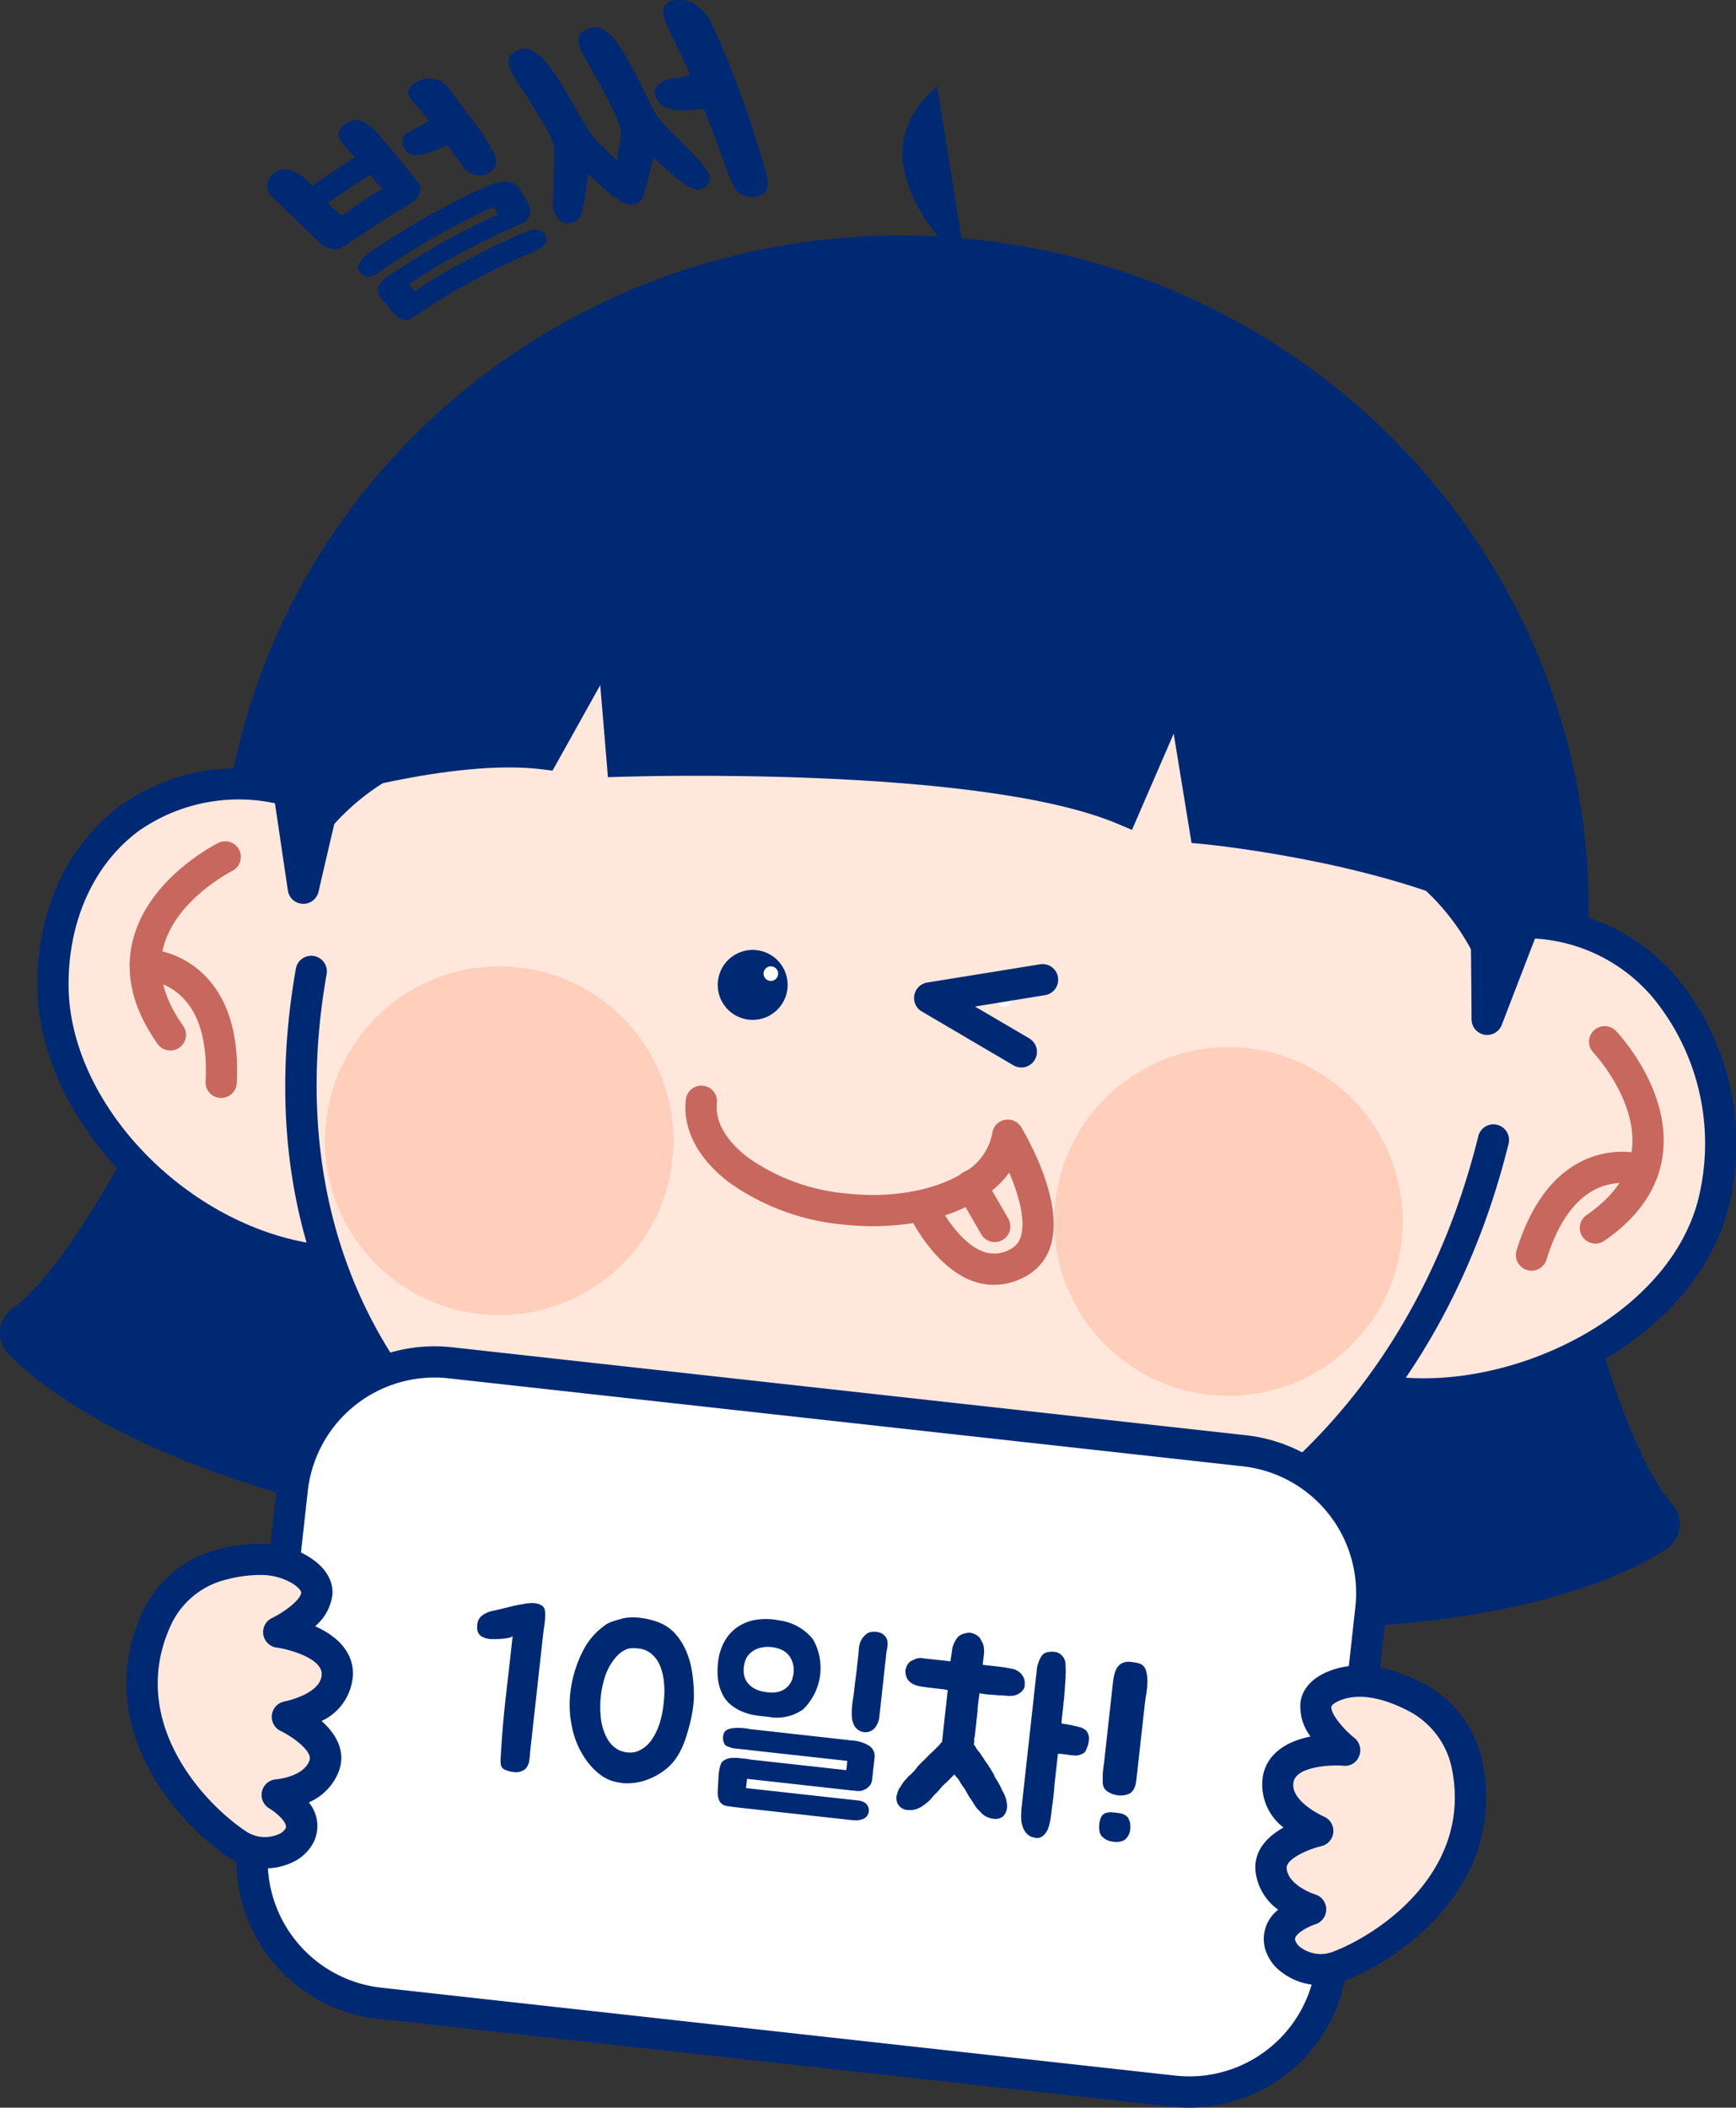 <svg id="그룹_8" data-name="그룹 8" xmlns="http://www.w3.org/2000/svg" xmlns:xlink="http://www.w3.org/1999/xlink" width="160.547" height="194.808" viewBox="0 0 160.547 194.808">
  <rect x="0" y="0" width="160.547" height="194.808" fill="#333333" stroke="none"/>
  <defs>
    <clipPath id="clip-path">
      <rect id="사각형_7" data-name="사각형 7" width="160.547" height="194.808" fill="none"/>
    </clipPath>
  </defs>
  <g id="그룹_7" data-name="그룹 7" transform="translate(0 0)" clip-path="url(#clip-path)">
    <path id="패스_156" data-name="패스 156" d="M11.507,36.926S5.8,47.875,1.122,51.22A2.8,2.8,0,0,0,.85,55.472c5.113,5.1,19.266,14.638,55.581,18.6,0,0-20.551-10.72-25.786-27.227Z" transform="translate(-0.001 69.746)" fill="#002974"/>
    <path id="패스_157" data-name="패스 157" d="M85.088,42.518S88.266,54.449,92.1,58.736a2.8,2.8,0,0,1-.667,4.209c-6.1,3.862-22,10.07-58.3,6,0,0,22.4-5.965,31.116-20.93Z" transform="translate(62.571 80.308)" fill="#002974"/>
    <path id="패스_158" data-name="패스 158" d="M133.247,76.411c-3.764,33.973-34.981,58.395-69.728,54.547S3.652,96.453,7.413,62.481,42.391,4.086,77.141,7.934s59.865,34.5,56.107,68.477" transform="translate(13.297 14.231)" fill="#002974"/>
    <path id="패스_159" data-name="패스 159" d="M124.291,105.187c12.549,2.219,29.015-5.951,31.234-18.5S149.881,61.595,137.144,62c-3.984-23.163-23.036-44.586-47.51-48.914C63.045,8.377,35.205,26.51,24.832,50.2,12.725,46.223,1.689,54.168,1.7,67.708,1.7,80.45,14.732,92.375,27.443,93.3" transform="translate(3.202 23.298)" fill="#ffe8db"/>
    <path id="패스_160" data-name="패스 160" d="M129.447,107.925a25.683,25.683,0,0,1-4.463-.378,1.443,1.443,0,1,1,.5-2.843c11.578,2.037,27.479-5.549,29.561-17.33a21.246,21.246,0,0,0-4.434-17.518,15.458,15.458,0,0,0-12.48-5.477,1.562,1.562,0,0,1-1.47-1.2c-4.062-23.631-23.55-43.708-46.334-47.741C62.821,10.572,36.582,30.065,27.1,51.711a1.44,1.44,0,0,1-1.771.792,16.123,16.123,0,0,0-14.643,1.863c-4.192,3.042-6.6,8.245-6.6,14.277.006,11.5,11.873,23.241,24.414,24.151a1.445,1.445,0,0,1-.214,2.883C14.364,94.665,1.2,81.527,1.194,68.643c0-6.968,2.843-13.023,7.794-16.617a18.759,18.759,0,0,1,15.993-2.638C36.663,24.192,65.315,8.078,90.829,12.6c23.558,4.166,43.754,24.624,48.463,48.893A18.393,18.393,0,0,1,152.8,67.967a24.171,24.171,0,0,1,5.1,19.91c-2.155,12.165-16.264,20.048-28.449,20.048" transform="translate(2.255 22.36)" fill="#002974"/>
    <path id="패스_161" data-name="패스 161" d="M10.6,31.073C5.082,62.261,23.53,84.849,54.669,90.626c30.344,5.627,57.5-12.512,65.273-44" transform="translate(18.188 58.69)" fill="#ffe8db"/>
    <path id="패스_162" data-name="패스 162" d="M66.732,94.057A62.113,62.113,0,0,1,55.35,92.991C22.377,86.878,4.622,62.843,10.119,31.768a1.445,1.445,0,0,1,2.846.5C7.771,61.633,24.613,84.356,55.873,90.151c29.853,5.526,56-12.11,63.606-42.922a1.443,1.443,0,0,1,2.8.693c-7,28.386-29.036,46.135-55.549,46.135" transform="translate(17.247 57.744)" fill="#002974"/>
    <path id="패스_163" data-name="패스 163" d="M7.913,46.263a1.434,1.434,0,0,1-1.176-.607c-2.305-3.244-3.077-6.474-2.285-9.6,1.447-5.734,7.658-8.86,7.921-8.99a1.446,1.446,0,0,1,1.283,2.591c-.052.026-5.3,2.684-6.4,7.118-.569,2.265.049,4.691,1.837,7.208a1.445,1.445,0,0,1-1.176,2.282" transform="translate(7.84 50.832)" fill="#c8675d"/>
    <path id="패스_164" data-name="패스 164" d="M12.6,44.141l-.072,0a1.442,1.442,0,0,1-1.369-1.514c.176-3.446-.494-6.009-1.988-7.624a5.48,5.48,0,0,0-3.594-1.754A1.445,1.445,0,0,1,5.6,30.358h.012a8.39,8.39,0,0,1,5.622,2.623c2.083,2.2,3.027,5.5,2.808,9.787A1.444,1.444,0,0,1,12.6,44.141" transform="translate(7.852 57.34)" fill="#c8675d"/>
    <path id="패스_165" data-name="패스 165" d="M52.019,52.929a1.444,1.444,0,0,1-.818-2.635c2.545-1.751,3.958-3.816,4.2-6.139.477-4.547-3.536-8.843-3.573-8.883A1.444,1.444,0,0,1,53.92,33.28c.205.211,4.966,5.278,4.359,11.162-.332,3.207-2.164,5.977-5.443,8.233a1.416,1.416,0,0,1-.818.254" transform="translate(95.528 62.013)" fill="#c8675d"/>
    <path id="패스_166" data-name="패스 166" d="M49.974,47.843a1.428,1.428,0,0,1-.425-.064,1.445,1.445,0,0,1-.956-1.806c1.268-4.105,3.285-6.875,6-8.233a8.394,8.394,0,0,1,6.179-.534,1.445,1.445,0,0,1-.959,2.727,5.461,5.461,0,0,0-3.975.413c-1.953,1-3.464,3.184-4.481,6.477a1.447,1.447,0,0,1-1.381,1.02" transform="translate(91.662 69.606)" fill="#c8675d"/>
    <path id="패스_167" data-name="패스 167" d="M29.391,34.188a3.232,3.232,0,1,1-2.617-3.744,3.23,3.23,0,0,1,2.617,3.744" transform="translate(43.401 57.407)" fill="#002974"/>
    <path id="패스_168" data-name="패스 168" d="M25.786,31.665a.673.673,0,1,1-.6-.742.672.672,0,0,1,.6.742" transform="translate(46.172 58.399)" fill="#fff"/>
    <path id="패스_169" data-name="패스 169" d="M33.266,32.493a.673.673,0,1,1-.6-.742.672.672,0,0,1,.6.742" transform="translate(60.3 59.963)" fill="#fff"/>
    <path id="패스_170" data-name="패스 170" d="M9.179,50.966l1.6,2.245s13.381-4.189,22.195-3.079l6.251-11.183.991,11.85s33.08-1.141,46.386,4.469l5.246-12.093L94.1,57.033s18.509,1.733,28.987,7.988c0,0,.569-19.26-6.02-28.261s-49.353-26.41-49.353-26.41L22.367,23.609Z" transform="translate(17.338 19.546)" fill="#002974"/>
    <path id="패스_171" data-name="패스 171" d="M125.551,68.519l-2.109-1.26c-10.073-6.012-28.2-7.774-28.38-7.791l-1.112-.1L92.3,49.265l-3.857,8.889L87.13,57.6c-12.858-5.422-45.453-4.365-45.774-4.356l-1.378.043-.711-8.508-4.414,7.9-.968-.121c-8.4-1.043-21.455,2.984-21.585,3.025l-1,.312L8.6,52.1,22.438,23.4l.615-.179,45.834-13.4.465.191c1.762.716,43.223,17.668,49.974,26.9,6.8,9.288,6.321,28.345,6.3,29.151Zm-29.1-11.81c3.9.448,17.012,2.239,26.288,6.878-.1-5.347-.855-18.3-5.74-24.977-4.963-6.783-33.464-19.682-48.267-25.734L24.48,25.814,11.945,51.825l.5.7c3.2-.927,13.234-3.573,20.82-2.935l8.095-14.482,1.268,15.2c6.257-.153,31.69-.439,44.289,4.1l6.65-15.337Z" transform="translate(16.244 18.549)" fill="#002974"/>
    <path id="패스_172" data-name="패스 172" d="M13.693,24.218c-.168.116-2.929,12.136-2.929,12.136L9.152,25.475Z" transform="translate(17.287 45.742)" fill="#002974"/>
    <path id="패스_173" data-name="패스 173" d="M11.707,38.741h-.055a1.44,1.44,0,0,1-1.372-1.231L8.668,26.634a1.442,1.442,0,0,1,1.043-1.6l4.541-1.257a1.434,1.434,0,0,1,1.7.774,1.461,1.461,0,0,1,0,1.219c-.295.93-1.884,7.707-2.837,11.856a1.443,1.443,0,0,1-1.407,1.118m.006-11.266.306,2.074c.22-.924.4-1.684.558-2.314Z" transform="translate(16.343 44.797)" fill="#002974"/>
    <path id="패스_174" data-name="패스 174" d="M47.539,28.293c.133.15.205,12.483.205,12.483L51.7,30.515Z" transform="translate(89.793 53.439)" fill="#002974"/>
    <path id="패스_175" data-name="패스 175" d="M48.685,43.164a1.637,1.637,0,0,1-.26-.023,1.447,1.447,0,0,1-1.184-1.413c-.023-4.258-.09-11.223-.17-12.194a1.443,1.443,0,0,1,2.091-1.574l4.157,2.222a1.446,1.446,0,0,1,.667,1.794L50.035,42.237a1.445,1.445,0,0,1-1.349.927M50.04,31.7c.014.65.026,1.433.038,2.383l.754-1.962Z" transform="translate(88.849 52.495)" fill="#002974"/>
    <path id="패스_176" data-name="패스 176" d="M42.543,48.812A16.118,16.118,0,1,1,28.3,31.019,16.118,16.118,0,0,1,42.543,48.812" transform="translate(19.651 58.4)" fill="#ffcfbc"/>
    <path id="패스_177" data-name="패스 177" d="M65.886,51.4A16.118,16.118,0,1,1,51.638,33.6,16.118,16.118,0,0,1,65.886,51.4" transform="translate(63.742 63.283)" fill="#ffcfbc"/>
    <path id="패스_178" data-name="패스 178" d="M34.764,19.317S23.575,9.952,32.089,2.77Z" transform="translate(54.573 5.231)" fill="#002974"/>
    <path id="패스_179" data-name="패스 179" d="M10.083,33.877A21.394,21.394,0,0,1,19,26.41l-7.78-2.817Z" transform="translate(19.045 44.562)" fill="#002974"/>
    <path id="패스_180" data-name="패스 180" d="M52.08,37.889a21.418,21.418,0,0,0-7.066-9.238l8.2-1.046Z" transform="translate(85.024 52.14)" fill="#002974"/>
    <path id="패스_181" data-name="패스 181" d="M93.287,110.977l-73.44-8.129a13.234,13.234,0,0,1-11.7-14.612l3.64-32.881A13.237,13.237,0,0,1,26.4,43.656l73.437,8.132a13.235,13.235,0,0,1,11.7,14.612L107.9,99.278a13.237,13.237,0,0,1-14.612,11.7" transform="translate(15.24 82.304)" fill="#fff"/>
    <path id="패스_182" data-name="패스 182" d="M95.7,113.447a14.636,14.636,0,0,1-1.624-.09l-73.44-8.129A14.7,14.7,0,0,1,7.659,89.019L11.3,56.141A14.681,14.681,0,0,1,27.5,43.165l73.44,8.132a14.681,14.681,0,0,1,12.977,16.2l-3.64,32.881A14.7,14.7,0,0,1,95.7,113.447m-1.309-2.961a11.789,11.789,0,0,0,13.017-10.42l3.64-32.881a11.788,11.788,0,0,0-10.423-13.017l-73.44-8.132A11.794,11.794,0,0,0,14.167,56.459L10.53,89.337a11.807,11.807,0,0,0,10.42,13.02Z" transform="translate(14.296 81.36)" fill="#002974"/>
    <path id="패스_183" data-name="패스 183" d="M5.9,55.386a9.137,9.137,0,0,1,5.96-4.992c2.288-.607,5.165-.89,7.364.494,4.3,2.707-2.025,5.729-2.025,5.729s5.425.731,5.419,3.868S18,64.448,18,64.448s4.287,2.025,3.409,4.512-4.348,2.7-4.348,2.7,3.03,1.751,2.083,3.706a2.706,2.706,0,0,1-1.372,1.251,4.612,4.612,0,0,1-4.466-.436c-4.377-2.952-11.827-11.122-7.4-20.8" transform="translate(8.584 94.237)" fill="#ffe8db"/>
    <path id="패스_184" data-name="패스 184" d="M16.908,79.393a6.252,6.252,0,0,1-3.472-1.066C8.611,75.072.756,66.163,5.529,55.728a10.517,10.517,0,0,1,6.907-5.789c3.417-.91,6.358-.679,8.5.67,1.889,1.187,2.222,2.542,2.167,3.469a4.568,4.568,0,0,1-1.6,2.941c1.849.82,3.507,2.224,3.5,4.411a5.006,5.006,0,0,1-2.9,4.345c1.225,1.1,2.285,2.684,1.609,4.6A5.15,5.15,0,0,1,20.917,73.3a3.414,3.414,0,0,1,.465,3.643,4.15,4.15,0,0,1-2.077,1.938,5.7,5.7,0,0,1-2.4.514m-.6-27.115a12.5,12.5,0,0,0-3.137.454,7.624,7.624,0,0,0-5.015,4.2c-3.969,8.675,2.773,16.221,6.893,19a3.165,3.165,0,0,0,3.053.318,1.307,1.307,0,0,0,.679-.566c.231-.482-.861-1.447-1.514-1.829a1.446,1.446,0,0,1,.638-2.69c.02,0,2.542-.222,3.079-1.748.306-.867-1.618-2.222-2.666-2.721a1.446,1.446,0,0,1,.358-2.727c.032-.006,3.435-.69,3.438-2.545,0-1.4-2.86-2.259-4.166-2.435a1.444,1.444,0,0,1-.433-2.733c1.248-.6,2.669-1.733,2.7-2.346.009-.165-.243-.494-.823-.861a5.769,5.769,0,0,0-3.088-.771m-9.467,4.05h0Z" transform="translate(7.641 93.294)" fill="#002974"/>
    <path id="패스_185" data-name="패스 185" d="M58.8,61.44a9.13,9.13,0,0,0-4.723-6.176c-2.1-1.092-4.845-2-7.294-1.127-4.79,1.7.722,6.035.722,6.035s-5.451-.477-6.133,2.585,3.646,4.879,3.646,4.879-4.631,1.037-4.316,3.657,3.651,3.591,3.651,3.591-3.339,1.043-2.843,3.16a2.687,2.687,0,0,0,1.066,1.52,4.6,4.6,0,0,0,4.452.552C51.947,78.195,61,71.851,58.8,61.44" transform="translate(76.854 101.596)" fill="#ffe8db"/>
    <path id="패스_186" data-name="패스 186" d="M46.219,82.836a5.88,5.88,0,0,1-3.571-1.179,4.112,4.112,0,0,1-1.6-2.343A3.417,3.417,0,0,1,42.3,75.862a5.115,5.115,0,0,1-2.086-3.452c-.243-2.025,1.135-3.34,2.577-4.148a5.007,5.007,0,0,1-1.886-4.873c.474-2.135,2.4-3.14,4.385-3.539a4.563,4.563,0,0,1-.924-3.221c.153-.916.774-2.164,2.88-2.912,2.38-.849,5.3-.425,8.444,1.21a10.52,10.52,0,0,1,5.469,7.159c2.378,11.229-7.242,18.2-12.662,20.32a6.328,6.328,0,0,1-2.279.43m1.453-20.308c-1.462,0-3.686.324-3.943,1.488-.4,1.811,2.765,3.221,2.8,3.236a1.445,1.445,0,0,1-.246,2.736c-1.135.26-3.308,1.164-3.2,2.08.194,1.6,2.6,2.366,2.62,2.372a1.446,1.446,0,0,1,.035,2.765c-.719.231-2,.933-1.872,1.456a1.3,1.3,0,0,0,.534.7,3.138,3.138,0,0,0,3.048.352c4.628-1.808,12.864-7.7,10.885-17.03a7.731,7.731,0,0,0-3.978-5.194c-1.681-.875-4.1-1.762-6.142-1.049-.647.231-.965.494-.991.656-.1.6,1.06,2.04,2.123,2.883a1.444,1.444,0,0,1,.445,1.664,1.382,1.382,0,0,1-1.462.91c-.188-.014-.413-.026-.656-.026" transform="translate(75.909 100.653)" fill="#002974"/>
    <path id="패스_187" data-name="패스 187" d="M19.551,51.376c.1-.017.2-.032.286-.046s.176-.02.263-.023a1.728,1.728,0,0,1,.378-.012,1.976,1.976,0,0,1,.425.069,1.164,1.164,0,0,1,.37.17.577.577,0,0,1,.237.315,2,2,0,0,1,.061.517,5.844,5.844,0,0,1-.032.589c-.023.2-.049.4-.078.586s-.052.367-.069.523L20.183,64.974c-.017.156-.029.315-.04.482a4.485,4.485,0,0,1-.066.5,1.447,1.447,0,0,1-.182.465.947.947,0,0,1-.361.338,1.314,1.314,0,0,1-.826.159,2.468,2.468,0,0,1-.852-.217.629.629,0,0,1-.4-.54,3.458,3.458,0,0,1,.006-.734q.16-2.834.471-5.535t.627-5.558a.467.467,0,0,1-.309.159,4.255,4.255,0,0,1-.572.09c-.211.02-.413.032-.6.04a3.106,3.106,0,0,1-.367,0,2.09,2.09,0,0,1-1-.228.913.913,0,0,1-.43-.9,1.209,1.209,0,0,1,.428-1.034A2.493,2.493,0,0,1,16.78,52c.474-.1.936-.217,1.387-.332s.913-.211,1.384-.289" transform="translate(28.852 96.877)" fill="#002974"/>
    <path id="패스_188" data-name="패스 188" d="M23.146,67.067a6.135,6.135,0,0,1-.774-.139,3.413,3.413,0,0,1-.757-.292,4.71,4.71,0,0,1-1.028-.751,6.178,6.178,0,0,1-.852-.991A7.835,7.835,0,0,1,18.477,62a9.942,9.942,0,0,1-.182-3.25,11.259,11.259,0,0,1,1.329-4.2,5.879,5.879,0,0,1,.48-.722,6.526,6.526,0,0,1,.641-.719,6.425,6.425,0,0,1,.716-.6,2.43,2.43,0,0,1,.722-.373c.326-.11.685-.214,1.072-.315a4.805,4.805,0,0,1,1.557-.023,7.354,7.354,0,0,1,1.537.367A3.957,3.957,0,0,1,27.944,53.2a5.718,5.718,0,0,1,1.034,1.586,7.961,7.961,0,0,1,.566,1.921,14.472,14.472,0,0,1,.182,2.06,8.889,8.889,0,0,1-.087,1.364c-.064.448-.15.9-.257,1.343-.1.407-.217.812-.341,1.216a8.85,8.85,0,0,1-.442,1.161,6.194,6.194,0,0,1-.612,1.046,4.589,4.589,0,0,1-.855.887,6.324,6.324,0,0,1-1.9,1.034,5.394,5.394,0,0,1-2.092.254M24.5,54.619a3.126,3.126,0,0,0-.592-.012,1.447,1.447,0,0,0-.569.165,2.334,2.334,0,0,0-.586.41,3.652,3.652,0,0,0-.468.532,5.27,5.27,0,0,0-.8,1.574,9.276,9.276,0,0,0-.367,1.754,9.471,9.471,0,0,0-.006,1.921,5.126,5.126,0,0,0,.537,1.875,3.021,3.021,0,0,0,.534.74,2.164,2.164,0,0,0,.774.508,2.494,2.494,0,0,0,.858.159,1.914,1.914,0,0,0,.852-.185,2.848,2.848,0,0,0,1.095-.916,5.346,5.346,0,0,0,.7-1.329,7.963,7.963,0,0,0,.384-1.514,13.488,13.488,0,0,0,.147-1.433,8.283,8.283,0,0,0-.064-1.366,4.93,4.93,0,0,0-.361-1.338,2.845,2.845,0,0,0-.771-1.046,2.191,2.191,0,0,0-1.294-.5" transform="translate(34.446 97.742)" fill="#002974"/>
    <path id="패스_189" data-name="패스 189" d="M28.638,51.922A4.789,4.789,0,0,1,31.8,53.678a5.362,5.362,0,0,1-.91,6.468,4.192,4.192,0,0,1-3.2.7c-.254-.029-.526-.061-.809-.09a6.986,6.986,0,0,1-.861-.15,4.937,4.937,0,0,1-.884-.3,4.274,4.274,0,0,1-.91-.555,2.82,2.82,0,0,1-.7-.812,3.959,3.959,0,0,1-.4-.985,4.541,4.541,0,0,1-.153-1.063,7.453,7.453,0,0,1,.04-1.054,5.04,5.04,0,0,1,.61-1.988,3.979,3.979,0,0,1,1.228-1.332,4.178,4.178,0,0,1,1.716-.653,6.051,6.051,0,0,1,2.068.055m7.424,16.663a1.37,1.37,0,0,1,.581.228.866.866,0,0,1-.364,1.522,1.647,1.647,0,0,1-.54.072c-.179-.006-.338-.017-.48-.032l-9.5-1.052-.9-.1c-.312-.035-.624-.078-.936-.127a.94.94,0,0,1-.763-.451,1.813,1.813,0,0,1-.173-.864l.078-1.482c.009-.084.02-.188.035-.309a3.276,3.276,0,0,1,.064-.381,2.9,2.9,0,0,1,.107-.378.58.58,0,0,1,.182-.272,1.386,1.386,0,0,1,.725-.309,4.15,4.15,0,0,1,.864.012l.662.072a1.371,1.371,0,0,1,.17.029.593.593,0,0,0,.124.026l8.883.982.092-.855-9.094-1.005c-.072-.009-.144-.02-.222-.035a.975.975,0,0,0-.246-.017L24.9,63.8c-.142-.014-.269-.029-.384-.043a1.376,1.376,0,0,1-.335-.078c-.127-.043-.24-.084-.344-.124a.449.449,0,0,1-.243-.246,1.207,1.207,0,0,1-.02-.994.577.577,0,0,1,.222-.246,1.141,1.141,0,0,1,.315-.127,2.209,2.209,0,0,1,.344-.061c.11-.009.208-.017.292-.02.116,0,.228,0,.335.006s.22.012.332.023l.364.04a1.093,1.093,0,0,0,.2.046c.064.006.133.014.2.02L35.4,63.024a3.411,3.411,0,0,1,1.626.514,1.151,1.151,0,0,1,.456,1.141l-.217,1.964a1.081,1.081,0,0,1-.2.529,1.376,1.376,0,0,1-.529.407,1.145,1.145,0,0,1-.575.118c-.188-.014-.373-.029-.558-.049L25.7,66.571l-.1.855Zm-6.121-11.46a2.328,2.328,0,0,0-.087-1.459,1.839,1.839,0,0,0-.936-1.011,3.078,3.078,0,0,0-.968-.257,2.817,2.817,0,0,0-1.034.069,2.2,2.2,0,0,0-.893.462,1.742,1.742,0,0,0-.546.922,2.623,2.623,0,0,0-.09.823,1.8,1.8,0,0,0,.205.777,1.86,1.86,0,0,0,.566.636,2.539,2.539,0,0,0,.991.413,4.218,4.218,0,0,0,.844.1,2.4,2.4,0,0,0,.794-.13,1.811,1.811,0,0,0,.662-.413,1.848,1.848,0,0,0,.451-.76Zm7.976,3.885a2.966,2.966,0,0,1-.162.48,1.859,1.859,0,0,1-.237.373,1.026,1.026,0,0,1-.378.295,1.184,1.184,0,0,1-.618.1,1.229,1.229,0,0,1-.676-.312,1.128,1.128,0,0,1-.312-.488,2.047,2.047,0,0,1-.147-.731,6.753,6.753,0,0,1,.023-.8c.023-.269.055-.537.1-.8s.078-.514.1-.757c.032-.3.066-.581.1-.841s.069-.52.1-.768.055-.5.084-.76.061-.532.092-.832l.032-.277a4.031,4.031,0,0,1,.043-.5,2.214,2.214,0,0,1,.13-.494,1.873,1.873,0,0,1,.462-.638.948.948,0,0,1,.511-.257,1.643,1.643,0,0,1,.679.02,1.069,1.069,0,0,1,.794.65,1.554,1.554,0,0,1,.04.7,4.519,4.519,0,0,1-.084.488Z" transform="translate(43.39 97.845)" fill="#002974"/>
    <path id="패스_190" data-name="패스 190" d="M32.426,62.842a1.848,1.848,0,0,0,.277-.283,1.946,1.946,0,0,1,.211-.225l.532-4.824a.317.317,0,0,1-.194,0,.617.617,0,0,0-.191-.043l-.575-.066c-.5-.055-.927-.107-1.288-.162a3.907,3.907,0,0,1-.688-.142,1.666,1.666,0,0,1-.618-.361,1.151,1.151,0,0,1-.329-.63,2.135,2.135,0,0,1-.035-.286.73.73,0,0,1,.055-.295,1.053,1.053,0,0,1,.272-.511.641.641,0,0,1,.214-.17,2.839,2.839,0,0,1,.274-.121.655.655,0,0,1,.269-.11c.09-.012.176-.029.266-.046l2.82.312c.017-.156.046-.373.092-.65s.072-.477.087-.607a2.573,2.573,0,0,1,.185-.485,3.256,3.256,0,0,1,.237-.4,1.223,1.223,0,0,1,.809-.451.941.941,0,0,1,.488-.032,1.52,1.52,0,0,1,.468.179,1.1,1.1,0,0,1,.286.217.744.744,0,0,1,.176.289,1.435,1.435,0,0,1,.254.636,2.976,2.976,0,0,1,.023.367,3.4,3.4,0,0,1-.023.387l-.1.875,1.3.144c.283.032.572.072.861.118s.534.1.731.144a1.586,1.586,0,0,1,.517.286,1.387,1.387,0,0,1,.37.482,1.138,1.138,0,0,1,.1.615.75.75,0,0,1-.144.526,1.415,1.415,0,0,1-1.078.552,2.986,2.986,0,0,1-.526-.014,4.24,4.24,0,0,0-.615-.026c-.225-.026-.5-.049-.812-.069a7.8,7.8,0,0,1-1-.133c-.012.116-.029.251-.055.4s-.046.312-.064.468-.032.3-.046.439a1.779,1.779,0,0,0-.017.332l-.26,2.349a.9.9,0,0,1-.043.2.419.419,0,0,0,0,.225l-.038.341a1.146,1.146,0,0,1,.179.248,2.289,2.289,0,0,0,.231.338,1.646,1.646,0,0,1,.217.283,2.119,2.119,0,0,0,.176.257c.064.092.121.185.176.28a2.5,2.5,0,0,0,.2.28,2.048,2.048,0,0,1,.182.28,2.429,2.429,0,0,0,.205.3c.035.075.072.144.107.205a1.259,1.259,0,0,0,.113.165,3.6,3.6,0,0,1,.173.387c.121.185.24.376.347.566a6.577,6.577,0,0,1,.318.653,3.046,3.046,0,0,1,.306.647,3.109,3.109,0,0,1,.136.633,1.525,1.525,0,0,1-.069.618,1.193,1.193,0,0,1-.364.543,1.162,1.162,0,0,1-.818.168,1.648,1.648,0,0,1-.43-.1,1.7,1.7,0,0,1-.763-.514q-.147-.156-.3-.3a4.315,4.315,0,0,1-.318-.459c-.1-.162-.2-.312-.295-.454a4.6,4.6,0,0,1-.283-.451c-.092-.162-.185-.326-.28-.5A4.989,4.989,0,0,1,34.561,66a1.766,1.766,0,0,0-.251-.364c-.1-.1-.182-.2-.257-.3l-.295.3c-.1.1-.194.2-.295.3s-.214.2-.312.289-.194.188-.292.292a5.152,5.152,0,0,1-.335.393,5.024,5.024,0,0,1-.376.37,5.186,5.186,0,0,1-.335.4,3.03,3.03,0,0,1-.419.364,2.618,2.618,0,0,1-.867.5,1.873,1.873,0,0,1-.774.078c-.072-.009-.139-.014-.2-.023a.523.523,0,0,1-.2-.066,1.026,1.026,0,0,1-.6-.647,1.16,1.16,0,0,1-.009-.693c.043-.139.087-.266.127-.384a.766.766,0,0,1,.185-.295,2.662,2.662,0,0,1,.188-.315c.066-.1.144-.2.228-.309a2.838,2.838,0,0,0,.234-.254,1.773,1.773,0,0,1,.277-.272,1.527,1.527,0,0,0,.144-.136,1.532,1.532,0,0,1,.144-.136l.3-.355a.81.81,0,0,1,.176-.228c.064-.058.162-.159.292-.3.127-.116.248-.231.364-.35s.22-.228.318-.332q.191-.173.373-.347c.121-.118.231-.225.329-.332m12.353-2.089a1.089,1.089,0,0,1,.2.043,1.011,1.011,0,0,0,.2.043,1.585,1.585,0,0,0,.231.058q.126.026.251.061a1.831,1.831,0,0,1,.454.211.743.743,0,0,1,.3.393,1.036,1.036,0,0,1,.087.572,2.753,2.753,0,0,1-.046.306,1.9,1.9,0,0,1-.087.3c-.04.11-.087.228-.136.352a.536.536,0,0,1-.237.277,1.633,1.633,0,0,1-.607.214,5.007,5.007,0,0,1-.835-.072c-.326-.049-.6-.081-.832-.092a.084.084,0,0,0-.046.017h-.02l-.023.017-.009.064c-.017.17-.04.376-.066.61s-.052.477-.081.725-.055.491-.081.725l-.069.63q-.078,1.118-.24,2.178l-.035.3c-.02.185-.046.39-.078.61s-.072.433-.124.644a2.833,2.833,0,0,1-.217.592,1.342,1.342,0,0,1-.352.448.865.865,0,0,1-.716.222l-.04-.026a1.277,1.277,0,0,1-.789-.39,1.789,1.789,0,0,1-.393-.734,3.024,3.024,0,0,1-.11-.867,7.59,7.59,0,0,1,.043-.783l1.4-12.682c0-.014.009-.081.02-.2A2.4,2.4,0,0,1,41.8,55.1a2.768,2.768,0,0,1,.2-.5,1.144,1.144,0,0,1,.312-.41.952.952,0,0,1,.462-.173A2.127,2.127,0,0,1,43.3,54a1.083,1.083,0,0,1,.754.407,1.147,1.147,0,0,1,.28.67c.012.222.02.456.02.7a1.16,1.16,0,0,1-.006.26c0,.246-.009.494-.032.751s-.038.514-.052.774c-.017.156-.032.309-.04.459s-.023.3-.04.459a1.055,1.055,0,0,0-.038.246c0,.078-.006.153-.014.225L44,60.147c-.006.072-.014.15-.026.237a.66.66,0,0,0,.017.24c0,.014.069.029.211.043s.222.026.237.026a.711.711,0,0,0,.295.055Z" transform="translate(54.204 98.674)" fill="#002974"/>
    <path id="패스_191" data-name="패스 191" d="M36.937,53.593a1.028,1.028,0,0,1,.514-.352,1.413,1.413,0,0,1,.589-.064q.238.026.459.061a3.149,3.149,0,0,1,.433.1.969.969,0,0,1,.578.636,3.294,3.294,0,0,1,.133,1.031,7.592,7.592,0,0,1-.1,1.124c-.064.367-.107.664-.133.893l-.7,6.3c-.032.286-.064.569-.1.852a2.206,2.206,0,0,1-.24.8.978.978,0,0,1-.612.471,2.066,2.066,0,0,1-.872.066,2.21,2.21,0,0,1-.832-.286,1.034,1.034,0,0,1-.5-.586,2.345,2.345,0,0,1-.043-.491c0-.194,0-.37,0-.529.014-.243.038-.5.075-.757s.069-.532.1-.8l.792-7.153a5.1,5.1,0,0,1,.136-.653,1.939,1.939,0,0,1,.312-.659m.936,14q.052.113.1.217a1.322,1.322,0,0,1,.072.234,2.836,2.836,0,0,1,.029.5,1.52,1.52,0,0,1-.1.5,1.442,1.442,0,0,1-.263.436.923.923,0,0,1-.442.274,1.535,1.535,0,0,1-.569.066,2.271,2.271,0,0,1-.615-.11,1.652,1.652,0,0,1-.529-.3.917.917,0,0,1-.312-.488,2.229,2.229,0,0,1-.04-.708,1.891,1.891,0,0,1,.17-.682.749.749,0,0,1,.456-.393,1.531,1.531,0,0,1,.61-.052,5.278,5.278,0,0,1,.8.11,1.1,1.1,0,0,1,.636.4" transform="translate(66.469 100.424)" fill="#002974"/>
    <path id="패스_192" data-name="패스 192" d="M50.472,53.149a5.71,5.71,0,0,1-1.811-.3c-2.785-.924-4.758-3.836-5.653-5.411a24.255,24.255,0,0,1-6.509.133,21.564,21.564,0,0,1-10.458-3.848c-2.923-2.2-4.365-4.934-4.059-7.7a1.444,1.444,0,0,1,2.872.315c-.188,1.713.849,3.519,2.926,5.079A18.62,18.62,0,0,0,36.817,44.7c4.134.465,8.178-.254,10.813-1.907a5.271,5.271,0,0,0,2.69-3.637,1.444,1.444,0,0,1,2.672-.586c.4.664,3.9,6.618,2.791,10.749a4.775,4.775,0,0,1-2.346,3.03,6.094,6.094,0,0,1-2.964.8m-4.524-6.422c.844,1.309,2.152,2.895,3.631,3.383a2.957,2.957,0,0,0,2.461-.289,1.876,1.876,0,0,0,.95-1.245c.419-1.563-.289-3.9-1.1-5.8a9.739,9.739,0,0,1-2.721,2.461,14.756,14.756,0,0,1-3.218,1.491" transform="translate(41.445 65.609)" fill="#c8675d"/>
    <path id="패스_193" data-name="패스 193" d="M34.2,44.073a1.448,1.448,0,0,1-1.251-.722l-2.158-3.735a1.444,1.444,0,1,1,2.5-1.444l2.158,3.735a1.445,1.445,0,0,1-.529,1.973,1.427,1.427,0,0,1-.722.194" transform="translate(57.796 70.731)" fill="#c8675d"/>
    <path id="패스_194" data-name="패스 194" d="M39.181,40.4a1.446,1.446,0,0,1-.731-.2l-8.476-4.977a1.446,1.446,0,0,1,.5-2.672l10.443-1.687a1.444,1.444,0,0,1,.462,2.851L34.9,34.769l5.012,2.941a1.445,1.445,0,0,1-.731,2.692" transform="translate(55.27 58.265)" fill="#002974"/>
    <path id="패스_195" data-name="패스 195" d="M22.533,12.174a.936.936,0,0,1,.116.9,1.516,1.516,0,0,1-.558.8,6.377,6.377,0,0,1-.93.624c-.289.153-.621.347-.994.578-.78.482-1.511.953-2.2,1.416s-1.41.942-2.155,1.45a1.671,1.671,0,0,1-1.335.306,2.114,2.114,0,0,1-1.1-.572c-.225-.231-.491-.494-.794-.792l-.945-.91c-.324-.312-.638-.615-.959-.913s-.589-.563-.818-.794c-.286-.283-.546-.529-.789-.731a1.566,1.566,0,0,1-.494-.878,1.055,1.055,0,0,1,.055-.662,1.611,1.611,0,0,1,.416-.6A1.9,1.9,0,0,1,9.7,11a1.418,1.418,0,0,1,.777-.058,2.791,2.791,0,0,1,.737.263,5.742,5.742,0,0,1,.618.381,3.426,3.426,0,0,1,.465.393c.107.118.254.277.428.477q1.924-1.382,3.961-2.658c-.292-.318-.589-.633-.887-.948a3.45,3.45,0,0,1-.514-.734.852.852,0,0,1-.026-.849,1.427,1.427,0,0,1,.575-.589,1.734,1.734,0,0,1,.846-.306,1.468,1.468,0,0,1,.745.153,3.533,3.533,0,0,1,.618.393,4.069,4.069,0,0,1,.612.56q2.037,2.3,3.877,4.691m10.221,4.414a1.744,1.744,0,0,1,.719-.11.972.972,0,0,1,.627.3.762.762,0,0,1-.075,1.257,1.977,1.977,0,0,1-.488.347c-.179.09-.341.168-.491.228a63.191,63.191,0,0,0-9.429,4.957c-.257.165-.52.338-.8.523s-.558.361-.838.537a1.016,1.016,0,0,1-.919.176,1.927,1.927,0,0,1-.748-.537c-.321-.378-.647-.751-.976-1.124a3.086,3.086,0,0,1-.361-.477,1.043,1.043,0,0,1-.173-.612,1.418,1.418,0,0,1,.361-.757,4.022,4.022,0,0,1,.725-.612c.205-.139.41-.277.615-.413a1.5,1.5,0,0,1,.168-.1A.918.918,0,0,0,20.8,20.1a66.584,66.584,0,0,1,9.14-5.029c-.136-.231-.274-.462-.416-.69a67.415,67.415,0,0,0-9.412,5.223c-.069.043-.139.09-.217.133a.97.97,0,0,0-.222.162c-.159.107-.321.217-.477.326-.13.09-.248.17-.355.246a1.437,1.437,0,0,1-.341.185c-.136.061-.266.116-.378.159a.564.564,0,0,1-.39,0,1.987,1.987,0,0,1-.462-.251.912.912,0,0,1-.286-.407.571.571,0,0,1-.009-.347,1.285,1.285,0,0,1,.162-.329,2.352,2.352,0,0,1,.243-.3c.087-.09.162-.168.231-.234.1-.087.194-.17.292-.246s.2-.147.3-.225.231-.156.347-.237a1.1,1.1,0,0,0,.208-.113c.061-.038.124-.084.194-.13a69.868,69.868,0,0,1,9.735-5.431,4.714,4.714,0,0,1,2.042-.508,1.417,1.417,0,0,1,1.242.742c.272.468.534.939.794,1.41a1.19,1.19,0,0,1,.15.607,1.229,1.229,0,0,1-.272.676,1.281,1.281,0,0,1-.506.422c-.194.092-.39.176-.586.263A65.622,65.622,0,0,0,21.683,21.5c.165.225.329.451.491.676a65.006,65.006,0,0,1,10.579-5.584M19.242,12.7a6.923,6.923,0,0,1-.584-.6,6.974,6.974,0,0,1-.529-.69Q16.1,12.66,14.193,14.017a2.284,2.284,0,0,0,.416.454,3.483,3.483,0,0,1,.456.425,2.1,2.1,0,0,0,.28.225c.052.035.165.006.329-.092s.321-.2.477-.312.306-.222.462-.329Q17.9,13.52,19.242,12.7M29.434,9.215c.078.153.147.309.214.474a1.305,1.305,0,0,1,.087.529.9.9,0,0,1-.173.552,1.334,1.334,0,0,1-.656.566,1.727,1.727,0,0,1-.771.147,1.7,1.7,0,0,1-.846-.243,1.857,1.857,0,0,1-.6-.506q-.715-1.04-1.47-2.063c-.277.136-.563.263-.858.384s-.54.217-.734.283a3.752,3.752,0,0,1-1.387.272,1.147,1.147,0,0,1-1.005-.679,1.285,1.285,0,0,1-.179-.786,1.016,1.016,0,0,1,.572-.638c.116-.061.22-.124.324-.185s.217-.124.347-.194c.194-.1.4-.211.607-.326s.422-.222.638-.332c-.367-.468-.737-.93-1.115-1.392-.023-.026-.075-.084-.165-.179s-.182-.2-.28-.315a2.627,2.627,0,0,1-.254-.37,1.075,1.075,0,0,1-.124-.341.86.86,0,0,1,.144-.48,1.685,1.685,0,0,1,.488-.465,3.087,3.087,0,0,1,.852-.361,1.889,1.889,0,0,1,.786-.035,2.219,2.219,0,0,1,.936.367,2.58,2.58,0,0,1,.52.506,5.366,5.366,0,0,1,.422.578q.39.516.771,1.031c.283.384.552.742.815,1.078s.508.667.745.994.468.664.685,1,.442.719.664,1.127" transform="translate(16.149 4.733)" fill="#002974"/>
    <path id="패스_196" data-name="패스 196" d="M29.084,17.013a4.46,4.46,0,0,0-.277.916,1.176,1.176,0,0,1-.523.766,1.026,1.026,0,0,1-.39.191,1.492,1.492,0,0,1-1.052-.153.986.986,0,0,1-.274-.165c-.072-.061-.139-.121-.2-.182a.368.368,0,0,0-.078-.049.455.455,0,0,1-.078-.052,3.137,3.137,0,0,1-.6-.428c-.24-.2-.485-.419-.742-.647s-.488-.445-.711-.641l-.488-.445a3.261,3.261,0,0,0-.107.517c-.04.254-.078.526-.11.818s-.064.558-.1.8a3.522,3.522,0,0,1-.087.474,5.118,5.118,0,0,0-.2.875,1.167,1.167,0,0,1-.454.74.952.952,0,0,1-.364.222,1.347,1.347,0,0,1-1.026-.072.789.789,0,0,1-.4-.318c-.09-.144-.173-.3-.26-.462a2.152,2.152,0,0,1-.176-.766,4.472,4.472,0,0,1,.029-.742c.035-1.4.072-2.794.1-4.189a1.937,1.937,0,0,0-.1-.711c-.092-.286-.17-.508-.24-.664-.107-.228-.22-.445-.344-.656s-.257-.439-.4-.682q-1.062-1.8-2.219-3.562c-.09-.13-.173-.263-.251-.378s-.156-.251-.228-.39a2.787,2.787,0,0,1-.24-.459c-.064-.162-.118-.3-.162-.439a2.363,2.363,0,0,1-.04-.309A1.249,1.249,0,0,1,16.3,5.44a.589.589,0,0,1,.194-.37,2.071,2.071,0,0,1,.39-.289l.043-.04a1.675,1.675,0,0,1,.838-.243,2.108,2.108,0,0,1,.485.058,1.024,1.024,0,0,1,.329.162l.352.254a3.009,3.009,0,0,1,.477.4,5.072,5.072,0,0,1,.442.508,22.148,22.148,0,0,1,1.317,1.889q.663,1.066,1.147,1.938c.1.182.191.338.26.471s.144.26.211.384.144.257.228.393.179.286.286.451c.173.286.373.6.6.948a5.578,5.578,0,0,0,.93,1.049q.754.715,1.476,1.444c.127-.806.251-1.609.378-2.415a1.1,1.1,0,0,0-.009-.335,2.278,2.278,0,0,0-.092-.381c-.046-.133-.09-.257-.136-.376s-.084-.211-.121-.28a4.714,4.714,0,0,0-.277-.685c-.11-.222-.228-.459-.358-.714Q24.477,7.277,23.1,4.934a2.323,2.323,0,0,1-.214-.477A2.318,2.318,0,0,1,22.781,4a2.516,2.516,0,0,1-.017-.309q0-.173.009-.321A.6.6,0,0,1,23,3.016a2.083,2.083,0,0,1,.422-.26l.046-.038a1.849,1.849,0,0,1,.9-.185,2.4,2.4,0,0,1,.491.092,1.059,1.059,0,0,1,.329.188c.1.087.217.179.344.277a3.745,3.745,0,0,1,.456.433,4.646,4.646,0,0,1,.416.543c.205.289.419.63.644,1.02s.456.783.685,1.19.433.8.627,1.19.358.737.5,1.04c.092.191.168.35.246.485s.142.269.2.4.13.266.2.41.153.3.231.477a2.816,2.816,0,0,0,.321.517c.142.182.3.373.468.56s.335.367.5.543a5.087,5.087,0,0,0,.459.433q1.114,1.1,2.164,2.239a1.96,1.96,0,0,0,.179.182,3.16,3.16,0,0,1,.251.266c.081.1.159.2.231.295a2.494,2.494,0,0,0,.156.208c.1.156.2.335.3.517a.9.9,0,0,1,.107.615,1,1,0,0,1-.341.578,1.377,1.377,0,0,1-.537.28l-.029.006a1.113,1.113,0,0,1-.76-.133c-.228-.133-.508-.3-.841-.506a7.076,7.076,0,0,1-.6-.477c-.263-.22-.526-.448-.809-.688s-.543-.471-.78-.679-.407-.37-.506-.474c-.2.818-.4,1.632-.592,2.45m5.237-6.942c-.274.009-.543.029-.8.061s-.523.055-.8.069a3.8,3.8,0,0,1-1.9-.277,1.9,1.9,0,0,1-.685-.511,1.468,1.468,0,0,1-.321-.768.841.841,0,0,1,.069-.419,1.427,1.427,0,0,1,.214-.376,1.8,1.8,0,0,1,.667-.436,7.543,7.543,0,0,1,1.1-.22,10.657,10.657,0,0,0,1.135-.211l.087-.014a.831.831,0,0,1-.038-.09c-.078-.179-.133-.309-.162-.4a2.314,2.314,0,0,0-.09-.237,1.831,1.831,0,0,0-.116-.22q-.065-.117-.2-.407c-.173-.384-.352-.763-.54-1.135s-.361-.745-.52-1.115c-.049-.1-.1-.205-.15-.309-.092-.194-.191-.4-.3-.63a5.8,5.8,0,0,1-.266-.693,2.2,2.2,0,0,1-.116-.673.948.948,0,0,1,.173-.569,1.373,1.373,0,0,1,.841-.454l.064-.009a2.706,2.706,0,0,1,1.355.136,3.3,3.3,0,0,1,1.037.627,3.779,3.779,0,0,1,.711.846,8.074,8.074,0,0,1,.436.812,92.945,92.945,0,0,1,4.911,13.609c.006.014.026.087.058.217a2.417,2.417,0,0,1,.072.471,3.015,3.015,0,0,1-.017.558.837.837,0,0,1-.234.482,1.147,1.147,0,0,1-.471.292,2.565,2.565,0,0,1-.615.147,1.654,1.654,0,0,1-1.109-.263,1.729,1.729,0,0,1-.612-.607c-.121-.217-.237-.454-.35-.7a.758.758,0,0,0-.055-.133,1.038,1.038,0,0,1-.061-.156,5.813,5.813,0,0,1-.295-.757c-.084-.272-.185-.54-.289-.806-.072-.162-.136-.324-.188-.48s-.107-.318-.165-.482-.118-.344-.179-.514c-.052-.147-.121-.35-.214-.6s-.194-.514-.3-.783-.208-.526-.3-.768-.173-.451-.234-.615c-.032-.075-.061-.156-.1-.246a.683.683,0,0,0-.153-.237" transform="translate(30.749 -0.002)" fill="#002974"/>
  </g>
</svg>
